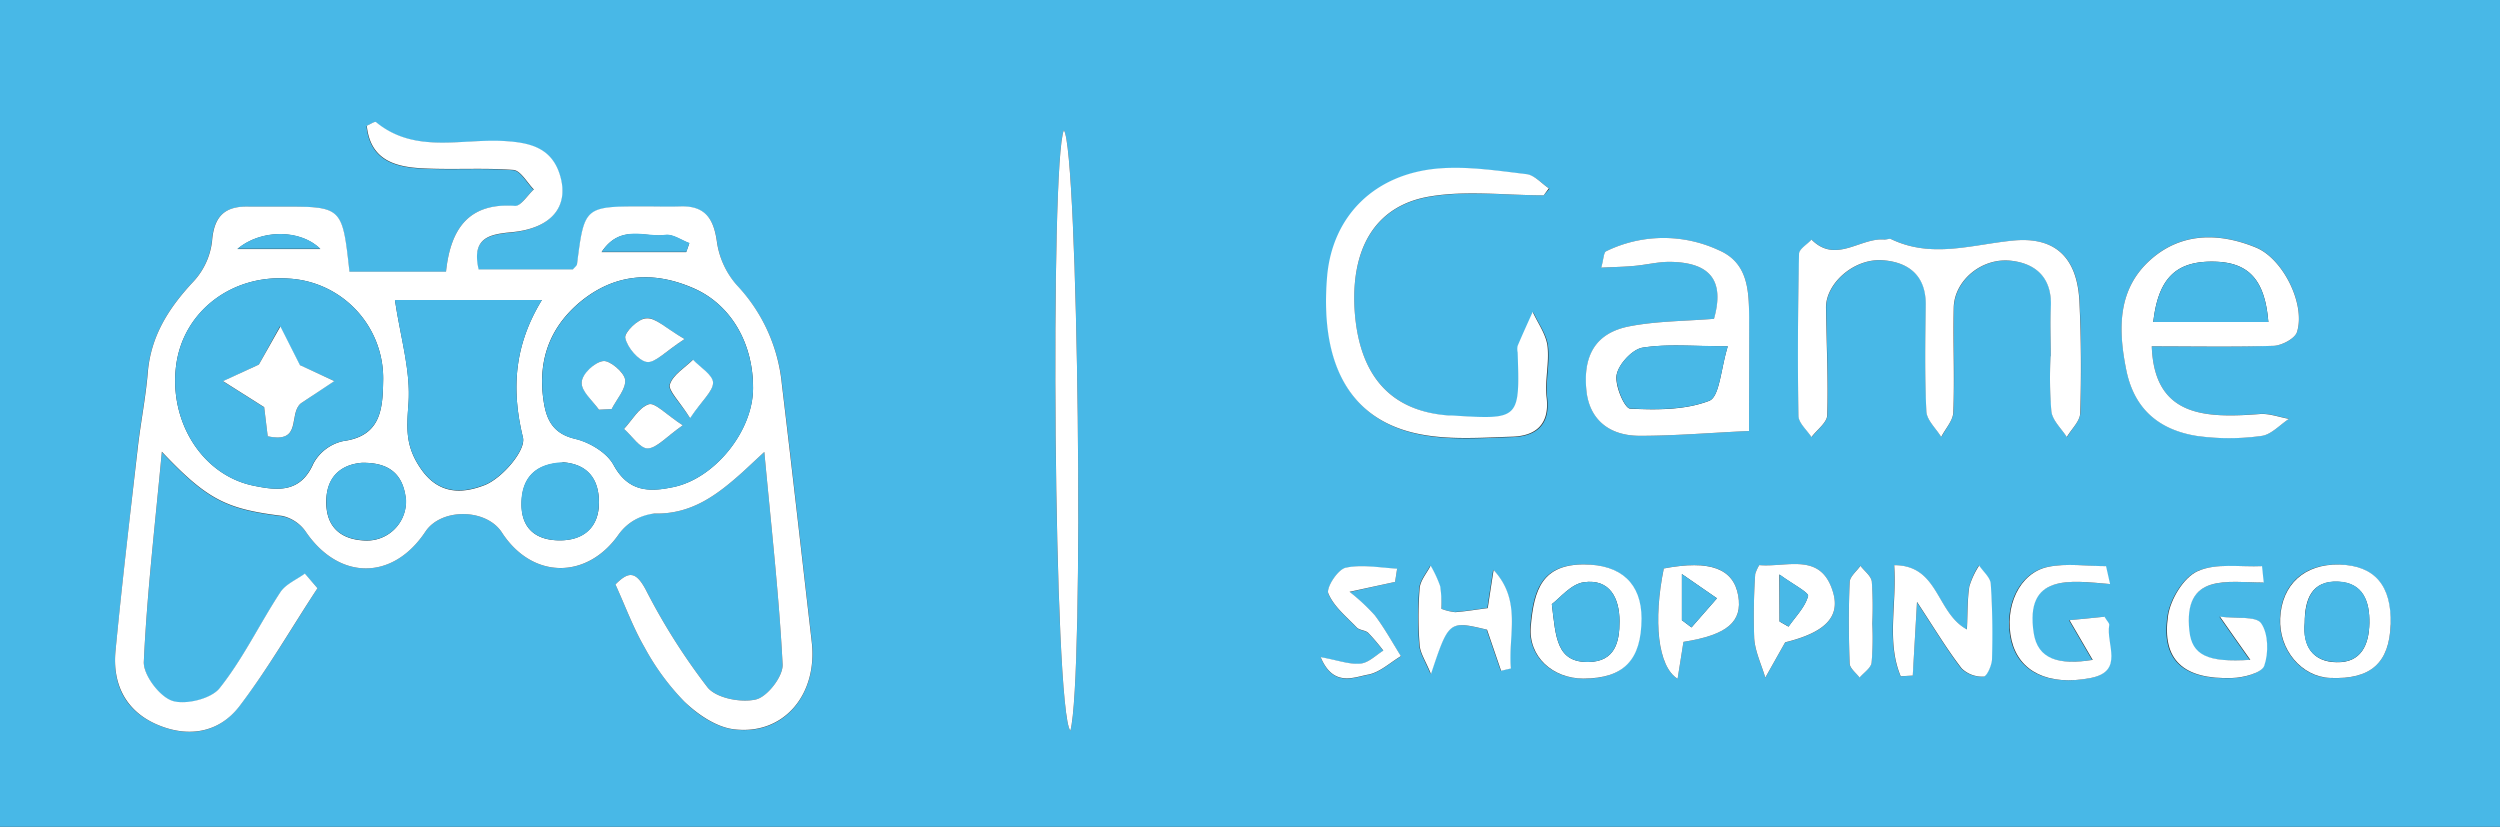 <svg id="圖層_1" data-name="圖層 1" xmlns="http://www.w3.org/2000/svg" viewBox="0 0 384 127"><rect x="0" y="0" width="384" height="127" fill="#333333" stroke="none"/><defs><style>.cls-1{fill:#48b8e7;}.cls-2{fill:#fff;}</style></defs><path class="cls-1" d="M0,127V0H384V127ZM48.77,90.35l-1.94-2.19c-1.28.94-2.95,1.62-3.77,2.86-3.18,4.85-5.71,10.18-9.29,14.69-1.32,1.66-5.24,2.67-7.28,2s-4.49-4-4.4-6c.48-10.5,1.72-21,2.77-32.27,7,7.43,9.94,8.8,18.49,9.86A6,6,0,0,1,47,81.72c5.11,7.44,13.33,7.47,18.35-.07,2.43-3.64,9.34-3.57,11.74.14,4.72,7.27,13.18,7.23,18,.21,1.1-1.59,3.6-3.16,5.41-3.12,5.74.14,9.67-2.88,13.54-6.34.8-.73,1.58-1.47,3.36-3.12,1.08,11.62,2.27,22.11,2.81,32.63.09,1.82-2.32,5-4.08,5.38-2.28.55-6.11-.19-7.45-1.85a96.75,96.75,0,0,1-9.52-15.06c-1.54-2.83-2.64-2.74-4.63-.75,1.54,3.38,2.73,6.68,4.47,9.66a37.71,37.71,0,0,0,6.18,8.4c2,2,4.85,3.87,7.53,4.21,7.62,1,12.91-5.28,12-13.42-1.52-13.2-3-26.4-4.59-39.59a25.73,25.73,0,0,0-6.89-15.15,12.81,12.81,0,0,1-3.09-6.67c-.5-3.61-1.82-5.58-5.62-5.46-1.83.06-3.67,0-5.5,0-9.23,0-9.23,0-10.36,8.87,0,.27-.38.5-.63.81H73.47c-1.1-4.88,1.71-5.39,5-5.71,6.22-.6,9.06-4.06,7.42-9-1.3-4-4.57-4.74-8.33-5-6.68-.44-13.82,2-19.86-2.92-.18-.14-.86.33-1.41.56.54,5.29,4.38,6.33,8.54,6.54,4.66.25,9.35-.1,14,.25,1.11.09,2.08,1.93,3.12,3-1,.88-2,2.59-2.89,2.52C72,31.11,69.2,35.13,68.51,41.75H53.65c-1.1-10-1.1-10-10.49-10h-5c-3.68-.09-5.33,1.49-5.62,5.34a11,11,0,0,1-2.87,6.19c-3.76,4-6.51,8.34-7,14-.32,3.81-1.08,7.58-1.52,11.38-1.15,10.4-2.39,20.82-3.4,31.26-.5,5.1,1.36,9.21,6.32,11.36s9.56,1.26,12.67-2.79C41.15,102.75,44.8,96.43,48.77,90.35ZM315,54.73h0a63.29,63.29,0,0,0,.12,8.49c.18,1.39,1.54,2.62,2.37,3.92.72-1.24,2-2.46,2.06-3.73.17-5.65.14-11.33-.12-17-.3-6.6-3.48-10.1-10.19-9.45-6.33.62-12.49,2.78-18.73-.22-.26-.12-.66.1-1,.07-3.74-.38-7.49,3.74-11.23,0-.67.73-1.91,1.45-1.92,2.19-.17,8.29-.23,16.58-.09,24.86,0,1.11,1.32,2.19,2,3.29.84-1.13,2.38-2.25,2.42-3.4.16-5.47-.11-11-.19-16.44-.06-3.76,4.33-7.7,8.82-7.32,3.79.31,6.55,2.26,6.5,6.72-.07,5.5-.17,11,.1,16.49.06,1.34,1.48,2.62,2.28,3.93.65-1.29,1.81-2.56,1.86-3.87.2-5.33,0-10.67.06-16,.09-4.17,4.37-7.76,8.91-7.19,4,.48,6.24,2.84,6,7.17C314.92,49.72,315,52.23,315,54.73ZM237.11,30l.89-1c-1.13-.76-2.2-2-3.4-2.18-4.43-.53-8.94-1.22-13.36-.89-10,.73-16.56,7.35-17.31,16.77-1.06,13.21,3.42,21.64,13.65,23.93,4.74,1.07,9.86.67,14.79.51,3.51-.12,5.78-1.81,5.29-6-.31-2.61.45-5.35.12-8-.22-1.78-1.47-3.44-2.26-5.16-.78,1.73-1.57,3.46-2.31,5.21a2.41,2.41,0,0,0,0,1c.3,10.32.27,10.35-10,9.7h-.5C213.84,63.2,209,58,208.13,48.45c-.85-10,2.94-16.77,11.41-18.22C225.24,29.25,231.24,30,237.11,30Zm31.54,36.2c0-5.46.05-11.53,0-17.6,0-4.05-.2-8.25-4.67-10.17a20.09,20.09,0,0,0-17.27.17c-.37.18-.36,1.15-.74,2.51,2-.1,3.55-.12,5.09-.27,1.81-.16,3.61-.63,5.41-.62,6.38.07,8.44,3,6.82,8.75-4.44.36-8.77.34-12.93,1.14-5.21,1-7.24,4.44-6.66,9.94.45,4.24,3.33,6.89,8.2,6.89C257.19,66.94,262.5,66.49,268.65,66.2Zm61.86-13c6.41,0,12.56.12,18.7-.1,1.27,0,3.28-1.08,3.61-2.1,1.36-4.21-2.11-11.27-6.31-13-5.57-2.27-11.32-2.34-16,1.72-5.24,4.53-5.19,10.69-3.91,17.06,1.22,6.1,5.11,9.24,10.83,10.16a36,36,0,0,0,9.94,0c1.49-.18,2.82-1.7,4.23-2.62-1.51-.26-3-.86-4.51-.74-8.5.68-16.19.42-16.58-10.39Zm-166.1,59.05c2.16-8,1.19-89.43-1-92.24-2.13,4.76-1.57,89.31,1,92.23Zm130-19.79c2.75,4.18,4.63,7.32,6.84,10.22a4.5,4.5,0,0,0,3.38,1.25c.49,0,1.26-1.79,1.28-2.78.1-3.82.06-7.66-.2-11.48-.07-1-1.16-1.87-1.78-2.8a12.65,12.65,0,0,0-1.46,3.22c-.31,2-.25,4.12-.37,6.6-4.74-2.53-4.29-9.85-11.17-9.87.4,6-1.23,11.77,1,17.06l1.85-.1c.22-3.37.41-6.73.67-11.33Zm72.75,3.46c.19-6-2.43-9-7.83-9.19s-8.9,3-9.13,8.25c-.22,4.82,3.27,9,7.68,9.16,6.26.25,9.12-2.29,9.32-8.23Zm-124,8.32c6.18,0,8.88-2.85,8.89-9.25,0-5.38-3.18-8.28-8.83-8.29-6.37,0-7.69,3.77-8.18,9.53-.35,4.66,3.42,8,8.16,8Zm80.86-14.52c-.21-.92-.42-1.83-.62-2.75-3,0-6-.48-8.89.11-4.45.91-6.81,6.18-5.61,11.31,1.12,4.77,5.62,7,12.14,5.76,5.23-1,2.31-5.27,2.85-8.13,0-.24-.3-.55-.73-1.28l-5.37.53c1.22,2.08,2.26,3.87,3.56,6.1-5.15.78-8.46,0-9.07-4.18-1.33-9.07,5.53-8,11.78-7.48Zm23.6-.24-.26-2.5c-3.34.16-7.06-.52-9.89.77-2.17,1-4.18,4.33-4.55,6.87-1,6.76,2.36,9.78,9.84,9.54,1.74,0,4.55-.77,4.94-1.87.69-2,.64-5-.49-6.55-.8-1.14-3.85-.69-6.31-1,1.82,2.6,3,4.29,4.66,6.63-6.64.44-9-.75-9.36-4.44-.93-8.93,5.87-7.45,11.46-7.46ZM270.22,86.8a6.49,6.49,0,0,0-.62,1.4,96.19,96.19,0,0,0-.15,9.9c.14,2,1.1,4,1.7,6l3.05-5.42c5.93-1.46,8.49-3.77,7.37-7.64C279.75,84.73,274.53,87.18,270.22,86.8Zm-48.83,6.71a18.2,18.2,0,0,0-.24-3.46,18.6,18.6,0,0,0-1.47-3.17c-.59,1.16-1.6,2.29-1.69,3.5a55.31,55.31,0,0,0,0,8.73c.1,1.25.93,2.44,1.74,4.43,2.74-8.22,2.74-8.22,8.61-6.82L230.5,103l1.51-.35c-.48-5.05,1.75-10.36-2.66-15.13-.29,1.9-.59,3.8-.9,5.86-1.71.22-3.34.5-5,.62A8.09,8.09,0,0,1,221.39,93.51Zm37.19,5.08c6.74-1.06,9.1-3.1,8.41-7.09-.73-4.21-4.34-5.53-11.43-4.18-1.64,8-.93,15.06,2.12,16.94Zm-44.3-9.21c.11-.67.21-1.33.32-2-2.65-.11-5.4-.68-7.91-.14-1.2.26-3,3.07-2.66,3.94.83,2,2.78,3.58,4.37,5.24.42.44,1.32.4,1.77.83a31.59,31.59,0,0,1,2.31,2.72c-1.17.69-2.3,1.85-3.53,2-1.65.15-3.37-.51-6.1-1,1.94,4.64,5.07,3.09,7.27,2.69,1.8-.32,3.38-1.85,5.06-2.84-1.31-2.1-2.49-4.3-4-6.26a30.28,30.28,0,0,0-3.89-3.62L213,89.67Zm73.3,6.4a55.85,55.85,0,0,0-.08-6.47c-.11-.87-1.14-1.62-1.75-2.42-.58.84-1.61,1.67-1.65,2.54-.17,4.16-.14,8.32,0,12.48,0,.73,1,1.44,1.52,2.15.65-.76,1.74-1.46,1.85-2.3A44.22,44.22,0,0,0,287.58,95.78Z"/><path class="cls-2" d="M48.77,90.35c-4,6.08-7.62,12.4-12,18.14-3.11,4.05-7.82,4.89-12.67,2.79S17.25,105,17.75,99.92c1-10.44,2.24-20.86,3.43-31.28.44-3.8,1.2-7.57,1.52-11.38.46-5.64,3.21-9.95,7-14a11,11,0,0,0,2.87-6.19c.29-3.85,1.94-5.43,5.62-5.34h5c9.39,0,9.39,0,10.49,10H68.51c.69-6.6,3.49-10.62,10.57-10.11C80,31.69,81,30,82,29.1c-1-1-2-2.88-3.12-3-4.64-.35-9.33,0-14-.25-4.16-.21-8-1.25-8.54-6.54.55-.23,1.23-.7,1.41-.56,6,4.94,13.18,2.48,19.86,2.92,3.76.24,7,1,8.33,5,1.64,5-1.2,8.44-7.42,9-3.32.32-6.13.83-5,5.71H88c.25-.31.59-.54.63-.81C89.76,31.7,89.76,31.7,99,31.7c1.83,0,3.67.06,5.5,0,3.8-.12,5.12,1.85,5.62,5.46a12.81,12.81,0,0,0,3.09,6.67A25.7,25.7,0,0,1,120.09,59c1.58,13.19,3.07,26.39,4.59,39.59.94,8.14-4.35,14.39-12,13.42-2.68-.34-5.49-2.26-7.53-4.21A37.4,37.4,0,0,1,99,99.43c-1.74-3-2.93-6.28-4.47-9.66,2-2,3.09-2.08,4.63.75a96.75,96.75,0,0,0,9.52,15.06c1.34,1.66,5.17,2.4,7.45,1.85,1.76-.42,4.17-3.56,4.08-5.38-.54-10.52-1.73-21-2.81-32.63-1.78,1.65-2.56,2.39-3.36,3.12-3.87,3.46-7.8,6.48-13.54,6.34A7.83,7.83,0,0,0,95.09,82c-4.82,7-13.28,7.06-18-.21-2.4-3.71-9.31-3.78-11.74-.14-5,7.54-13.24,7.51-18.35.07a6,6,0,0,0-3.65-2.48c-8.55-1.06-11.47-2.43-18.49-9.86-1.05,11.3-2.29,21.77-2.77,32.27-.09,2,2.4,5.35,4.4,6s6-.31,7.28-2c3.58-4.51,6.11-9.84,9.29-14.69.82-1.24,2.49-1.92,3.77-2.86ZM58.85,58.69a15.36,15.36,0,0,0-14.52-15.9c-8.69-.64-16.06,5-17.24,13.08C25.83,64.6,31,73,39,74.61c3.55.73,7.14,1.17,9.14-3.41a6.88,6.88,0,0,1,4.58-3.45C58.36,67,58.78,63.05,58.85,58.69Zm56.82,1c.06-6.81-3.3-12.85-9.1-15.4-6.06-2.66-12-2.35-17.35,2-4.93,4.06-6.7,9.35-5.68,15.57.45,2.74,1.51,4.77,4.79,5.54,2.21.51,4.88,2.11,5.91,4,2.27,4.19,5.52,4.19,9.22,3.4,6.39-1.35,12.16-8.61,12.21-15.12Zm-55-13.6c.83,5.7,2.46,10.91,2.07,16-.3,3.9-.46,6.61,2.05,10.12,3,4.17,6.91,3.35,9.6,2.33s6.42-5.36,5.94-7.32C78.5,59.71,79,53,83.23,46.08Zm-5.1,25c-3.13.26-5.52,2.12-5.46,6.18.06,3.83,2.4,5.64,6,5.76a6,6,0,0,0,6.24-5.75,3.84,3.84,0,0,0,0-.48c-.35-3.54-2.13-5.8-6.79-5.71Zm30.82,0c-4,.13-6.2,2.16-6.28,6.16S82.4,83,86,83s6-2,6-5.8c0-3.64-1.76-5.93-5.62-6.2Zm19-32.36.48-1.36c-1.24-.46-2.55-1.43-3.69-1.26-3,.46-6.85-1.78-9.78,2.62Zm-69-.47H49.21c-3-3-9.06-3.11-12.75,0Z"/><path class="cls-2" d="M315,54.73c0-2.5-.11-5,0-7.5.24-4.33-2.05-6.69-6-7.17-4.54-.57-8.82,3-8.91,7.19-.11,5.33.14,10.67-.06,16,0,1.31-1.21,2.58-1.86,3.87-.8-1.31-2.22-2.59-2.28-3.93-.27-5.49-.17-11-.1-16.49,0-4.46-2.71-6.41-6.5-6.72-4.49-.38-8.88,3.56-8.82,7.32.08,5.48.35,11,.19,16.44,0,1.15-1.58,2.27-2.42,3.4-.71-1.1-2-2.18-2-3.29-.14-8.28-.08-16.57.09-24.86,0-.74,1.25-1.46,1.92-2.19,3.74,3.77,7.49-.35,11.23,0,.33,0,.73-.19,1-.07,6.24,3,12.4.84,18.73.22,6.71-.65,9.89,2.85,10.19,9.45.26,5.65.29,11.33.12,17,0,1.27-1.34,2.49-2.06,3.73-.83-1.3-2.19-2.53-2.37-3.92a63.29,63.29,0,0,1-.12-8.49Z"/><path class="cls-2" d="M237.11,30c-5.87,0-11.87-.79-17.57.19-8.47,1.45-12.26,8.25-11.41,18.22C209,58,213.84,63.2,222.61,63.82h.5c10.31.65,10.34.62,10-9.7a2.41,2.41,0,0,1,0-1c.74-1.75,1.53-3.48,2.31-5.21.79,1.72,2,3.38,2.26,5.16.33,2.61-.43,5.35-.12,8,.49,4.21-1.78,5.9-5.29,6-4.93.16-10,.56-14.79-.51-10.23-2.29-14.71-10.72-13.65-23.93.75-9.42,7.29-16,17.31-16.77,4.42-.33,8.93.36,13.36.89,1.2.15,2.27,1.42,3.4,2.18Z"/><path class="cls-2" d="M268.65,66.2c-6.15.29-11.46.74-16.77.74-4.87,0-7.75-2.65-8.2-6.89-.58-5.5,1.45-8.95,6.66-9.94,4.16-.8,8.49-.78,12.93-1.14,1.62-5.76-.44-8.68-6.82-8.75-1.8,0-3.6.46-5.41.62-1.54.15-3.1.17-5.09.27.38-1.36.37-2.33.74-2.51A20.08,20.08,0,0,1,264,38.43c4.47,1.92,4.62,6.12,4.67,10.17C268.7,54.67,268.65,60.74,268.65,66.2Zm-3.26-13c-5.27,0-9.25-.4-13.07.2-1.58.25-3.66,2.5-4,4.13s1.21,5.2,2.07,5.24c4.06.21,8.45.22,12.14-1.2,1.61-.64,1.78-4.91,2.86-8.39Z"/><path class="cls-2" d="M330.51,53.19c.39,10.79,8.08,11.07,16.57,10.41,1.47-.12,3,.48,4.51.74-1.41.92-2.74,2.44-4.23,2.62a36,36,0,0,1-9.94,0c-5.72-.92-9.61-4.06-10.83-10.16-1.28-6.37-1.33-12.53,3.91-17.06,4.69-4.06,10.44-4,16-1.72,4.2,1.72,7.67,8.78,6.31,13-.33,1-2.34,2.06-3.61,2.1C343.07,53.31,336.92,53.19,330.51,53.19Zm.23-3.73h17.68c-.52-6.46-3-9.16-8.29-9.27-5.87-.13-8.62,2.52-9.39,9.27Z"/><path class="cls-2" d="M164.41,112.24c-2.57-2.92-3.13-87.47-1-92.24C165.6,22.81,166.57,104.22,164.41,112.24Z"/><path class="cls-2" d="M294.45,92.45c-.26,4.6-.46,8-.65,11.32l-1.85.1c-2.21-5.29-.58-11-1-17.06,6.88,0,6.43,7.34,11.17,9.87.12-2.48.06-4.57.37-6.6A12.8,12.8,0,0,1,304,86.86c.62.93,1.71,1.83,1.78,2.8.26,3.82.3,7.66.2,11.48,0,1-.79,2.76-1.28,2.78a4.5,4.5,0,0,1-3.38-1.25C299.08,99.77,297.2,96.63,294.45,92.45Z"/><path class="cls-2" d="M367.2,95.91c-.19,5.94-3.06,8.48-9.28,8.22-4.41-.18-7.9-4.34-7.68-9.16.23-5.2,3.76-8.4,9.13-8.25S367.39,89.94,367.2,95.91ZM354,95.66c-.34,3.6,1.28,6,4.88,6.06,3.81.11,5-2.72,5.06-6s-.94-6.18-4.74-6.37C355,89.12,354,92.17,354,95.66Z"/><path class="cls-2" d="M243.25,104.23c-4.74,0-8.51-3.34-8.12-8,.49-5.76,1.81-9.54,8.18-9.53,5.65,0,8.84,2.91,8.83,8.29C252.13,101.38,249.43,104.19,243.25,104.23Zm-4.89-11.44c.61,5.14.72,9,5.69,8.89,4-.08,4.73-3.08,4.71-6.25,0-3.55-1.5-6.55-5.47-6C241.28,89.7,239.54,91.94,238.36,92.79Z"/><path class="cls-2" d="M324.11,89.71c-6.25-.54-13.09-1.59-11.74,7.47.61,4.14,3.92,5,9.07,4.18l-3.56-6.1,5.37-.53c.43.73.78,1,.73,1.28-.54,2.86,2.38,7.11-2.85,8.13-6.52,1.27-11-1-12.14-5.76-1.2-5.13,1.16-10.4,5.61-11.31,2.85-.59,5.92-.11,8.89-.11C323.69,87.88,323.9,88.79,324.11,89.71Z"/><path class="cls-2" d="M347.71,89.47c-5.59,0-12.39-1.52-11.42,7.44.4,3.69,2.72,4.88,9.36,4.44-1.64-2.34-2.84-4-4.66-6.63,2.46.32,5.51-.13,6.31,1,1.13,1.59,1.18,4.58.49,6.55-.39,1.1-3.2,1.82-4.94,1.87-7.48.24-10.81-2.78-9.84-9.54.37-2.54,2.38-5.89,4.55-6.87,2.83-1.29,6.55-.61,9.89-.77Z"/><path class="cls-2" d="M270.22,86.8c4.31.38,9.53-2.07,11.35,4.22,1.12,3.87-1.44,6.18-7.37,7.64l-3.05,5.42c-.6-2-1.56-4-1.7-6a96.19,96.19,0,0,1,.15-9.9A6.34,6.34,0,0,1,270.22,86.8Zm3.12,8.66,1.37.79c1.08-1.54,2.55-3,3-4.69.15-.54-2.35-1.82-4.4-3.32Z"/><path class="cls-2" d="M221.39,93.51a8.19,8.19,0,0,0,2.13.52c1.63-.12,3.26-.4,5-.62.31-2.06.61-4,.9-5.86,4.41,4.77,2.18,10.08,2.66,15.13l-1.51.35-2.16-6.31c-5.87-1.4-5.87-1.4-8.61,6.82-.81-2-1.64-3.18-1.74-4.43a55.31,55.31,0,0,1,0-8.73c.09-1.21,1.1-2.34,1.69-3.5a18.6,18.6,0,0,1,1.47,3.17A18.21,18.21,0,0,1,221.39,93.51Z"/><path class="cls-2" d="M258.58,98.59l-.9,5.67c-3.05-1.88-3.76-8.93-2.12-16.94,7.09-1.35,10.7,0,11.43,4.18C267.68,95.49,265.32,97.53,258.58,98.59Zm-.24-3.33,1.47,1.11,3.91-4.47-5.38-3.72Z"/><path class="cls-2" d="M214.28,89.38l-1.33.29-5.66,1.23a30.28,30.28,0,0,1,3.89,3.62c1.51,2,2.69,4.16,4,6.26-1.68,1-3.26,2.52-5.06,2.84-2.2.4-5.33,1.95-7.27-2.69,2.73.5,4.45,1.16,6.1,1,1.23-.11,2.36-1.27,3.53-2a31.59,31.59,0,0,0-2.31-2.72c-.45-.43-1.35-.39-1.77-.83-1.59-1.66-3.54-3.23-4.37-5.24-.36-.87,1.46-3.68,2.66-3.94,2.51-.54,5.26,0,7.91.14C214.49,88.05,214.39,88.71,214.28,89.38Z"/><path class="cls-2" d="M287.58,95.78a44.51,44.51,0,0,1-.1,6c-.11.84-1.2,1.54-1.85,2.3-.53-.71-1.49-1.42-1.52-2.15-.15-4.16-.18-8.32,0-12.48,0-.87,1.07-1.7,1.65-2.54.61.8,1.64,1.55,1.75,2.42A55.53,55.53,0,0,1,287.58,95.78Z"/><path class="cls-1" d="M58.85,58.69c-.07,4.36-.49,8.26-6.17,9.06A6.88,6.88,0,0,0,48.1,71.2c-2,4.58-5.59,4.14-9.14,3.41C31,73,25.83,64.6,27.09,55.87c1.18-8.13,8.55-13.72,17.24-13.08A15.36,15.36,0,0,1,58.85,58.69ZM46.23,61.94l5.09-3.42L46,56.06l-3-5.94L39.76,56l-5.51,2.57,6.33,4L41.12,67C46.52,68.17,44.27,63.57,46.23,61.94Z"/><path class="cls-1" d="M115.67,59.68c0,6.51-5.82,13.77-12.21,15.14-3.7.79-6.95.79-9.22-3.4-1-1.89-3.7-3.49-5.91-4-3.28-.77-4.34-2.8-4.79-5.54-1-6.22.75-11.51,5.68-15.57,5.33-4.38,11.29-4.69,17.35-2C112.37,46.83,115.73,52.87,115.67,59.68Zm-10.8,5.65c-2.62-1.71-4.28-3.56-5.23-3.25-1.51.51-2.55,2.45-3.79,3.78,1.21,1.08,2.44,3,3.62,3C100.9,68.85,102.29,67.13,104.87,65.33Zm.28-13.25c-3-1.73-4.45-3.3-5.86-3.23-1.21.07-3.43,2.25-3.25,3,.33,1.49,2,3.49,3.31,3.7S102.21,54,105.15,52.08Zm.8,12.15c1.85-2.69,3.56-4.09,3.53-5.45,0-1.2-2-2.36-3.08-3.53-1.25,1.24-3.07,2.3-3.55,3.79-.3,1,1.42,2.52,3.15,5.19Zm-14-1.3,2-.1c.76-1.51,2.23-3.1,2.07-4.5-.14-1.15-2.34-3-3.38-2.87-1.31.18-3.24,2.06-3.3,3.29S91,61.53,92,62.93Z"/><path class="cls-1" d="M60.66,46.08H83.23C79,53,78.5,59.71,80.32,67.18c.48,2-3.28,6.32-5.94,7.32s-6.63,1.84-9.6-2.33c-2.51-3.51-2.35-6.22-2.05-10.12C63.12,57,61.49,51.78,60.66,46.08Z"/><path class="cls-1" d="M55.56,71.09C60.22,71,62,73.26,62.38,76.8A6,6,0,0,1,56.59,83a3.38,3.38,0,0,1-.45,0c-3.64-.12-6-1.93-6-5.76C50,73.21,52.43,71.35,55.56,71.09Z"/><path class="cls-1" d="M86.38,71c3.86.23,5.63,2.52,5.62,6.16C92,81,89.73,83,86,83s-6-1.87-5.93-5.8S82.37,71.17,86.38,71Z"/><path class="cls-1" d="M105.43,38.68h-13c2.93-4.4,6.77-2.16,9.78-2.62,1.14-.17,2.45.8,3.69,1.26Z"/><path class="cls-1" d="M36.46,38.21c3.69-3.06,9.71-3,12.75,0Z"/><path class="cls-1" d="M265.39,53.18c-1.08,3.48-1.25,7.75-2.84,8.37-3.69,1.42-8.08,1.41-12.14,1.2-.86,0-2.38-3.6-2.07-5.24s2.4-3.88,4-4.13C256.14,52.78,260.12,53.18,265.39,53.18Z"/><path class="cls-1" d="M330.74,49.46c.77-6.75,3.52-9.4,9.39-9.27,5.28.11,7.77,2.81,8.29,9.27Z"/><path class="cls-1" d="M354,95.66c.08-3.49,1-6.54,5.2-6.34,3.8.19,4.8,3.09,4.74,6.37s-1.25,6.14-5.06,6C355.24,101.62,353.62,99.26,354,95.66Z"/><path class="cls-1" d="M238.36,92.79c1.18-.85,2.92-3.09,4.93-3.36,4-.55,5.45,2.45,5.47,6,0,3.17-.7,6.17-4.71,6.25C239.08,101.79,239,97.93,238.36,92.79Z"/><path class="cls-1" d="M273.34,95.46V88.24c2.05,1.5,4.55,2.78,4.4,3.32-.48,1.71-1.95,3.15-3,4.69Z"/><path class="cls-1" d="M258.34,95.26V88.18l5.38,3.72-3.91,4.47Z"/><path class="cls-2" d="M46.23,61.94c-2,1.63.29,6.23-5.11,5.07l-.54-4.47-6.33-4L39.76,56l3.31-5.86,3,5.94,5.28,2.46Z"/><path class="cls-2" d="M104.87,65.33c-2.58,1.8-4,3.52-5.4,3.55-1.18,0-2.41-1.94-3.62-3,1.24-1.33,2.28-3.27,3.79-3.78C100.59,61.77,102.25,63.62,104.87,65.33Z"/><path class="cls-2" d="M105.15,52.08c-2.94,1.9-4.53,3.72-5.8,3.52s-3-2.21-3.31-3.7c-.18-.8,2-3,3.25-3C100.7,48.78,102.19,50.35,105.15,52.08Z"/><path class="cls-2" d="M106,64.23c-1.68-2.67-3.4-4.26-3.1-5.19.48-1.49,2.3-2.55,3.55-3.79,1.1,1.17,3.06,2.33,3.08,3.53C109.51,60.14,107.8,61.54,106,64.23Z"/><path class="cls-2" d="M92,62.93c-1-1.4-2.72-2.83-2.66-4.18s2-3.11,3.3-3.29c1-.15,3.24,1.72,3.38,2.87.16,1.4-1.31,3-2.07,4.5Z"/></svg>